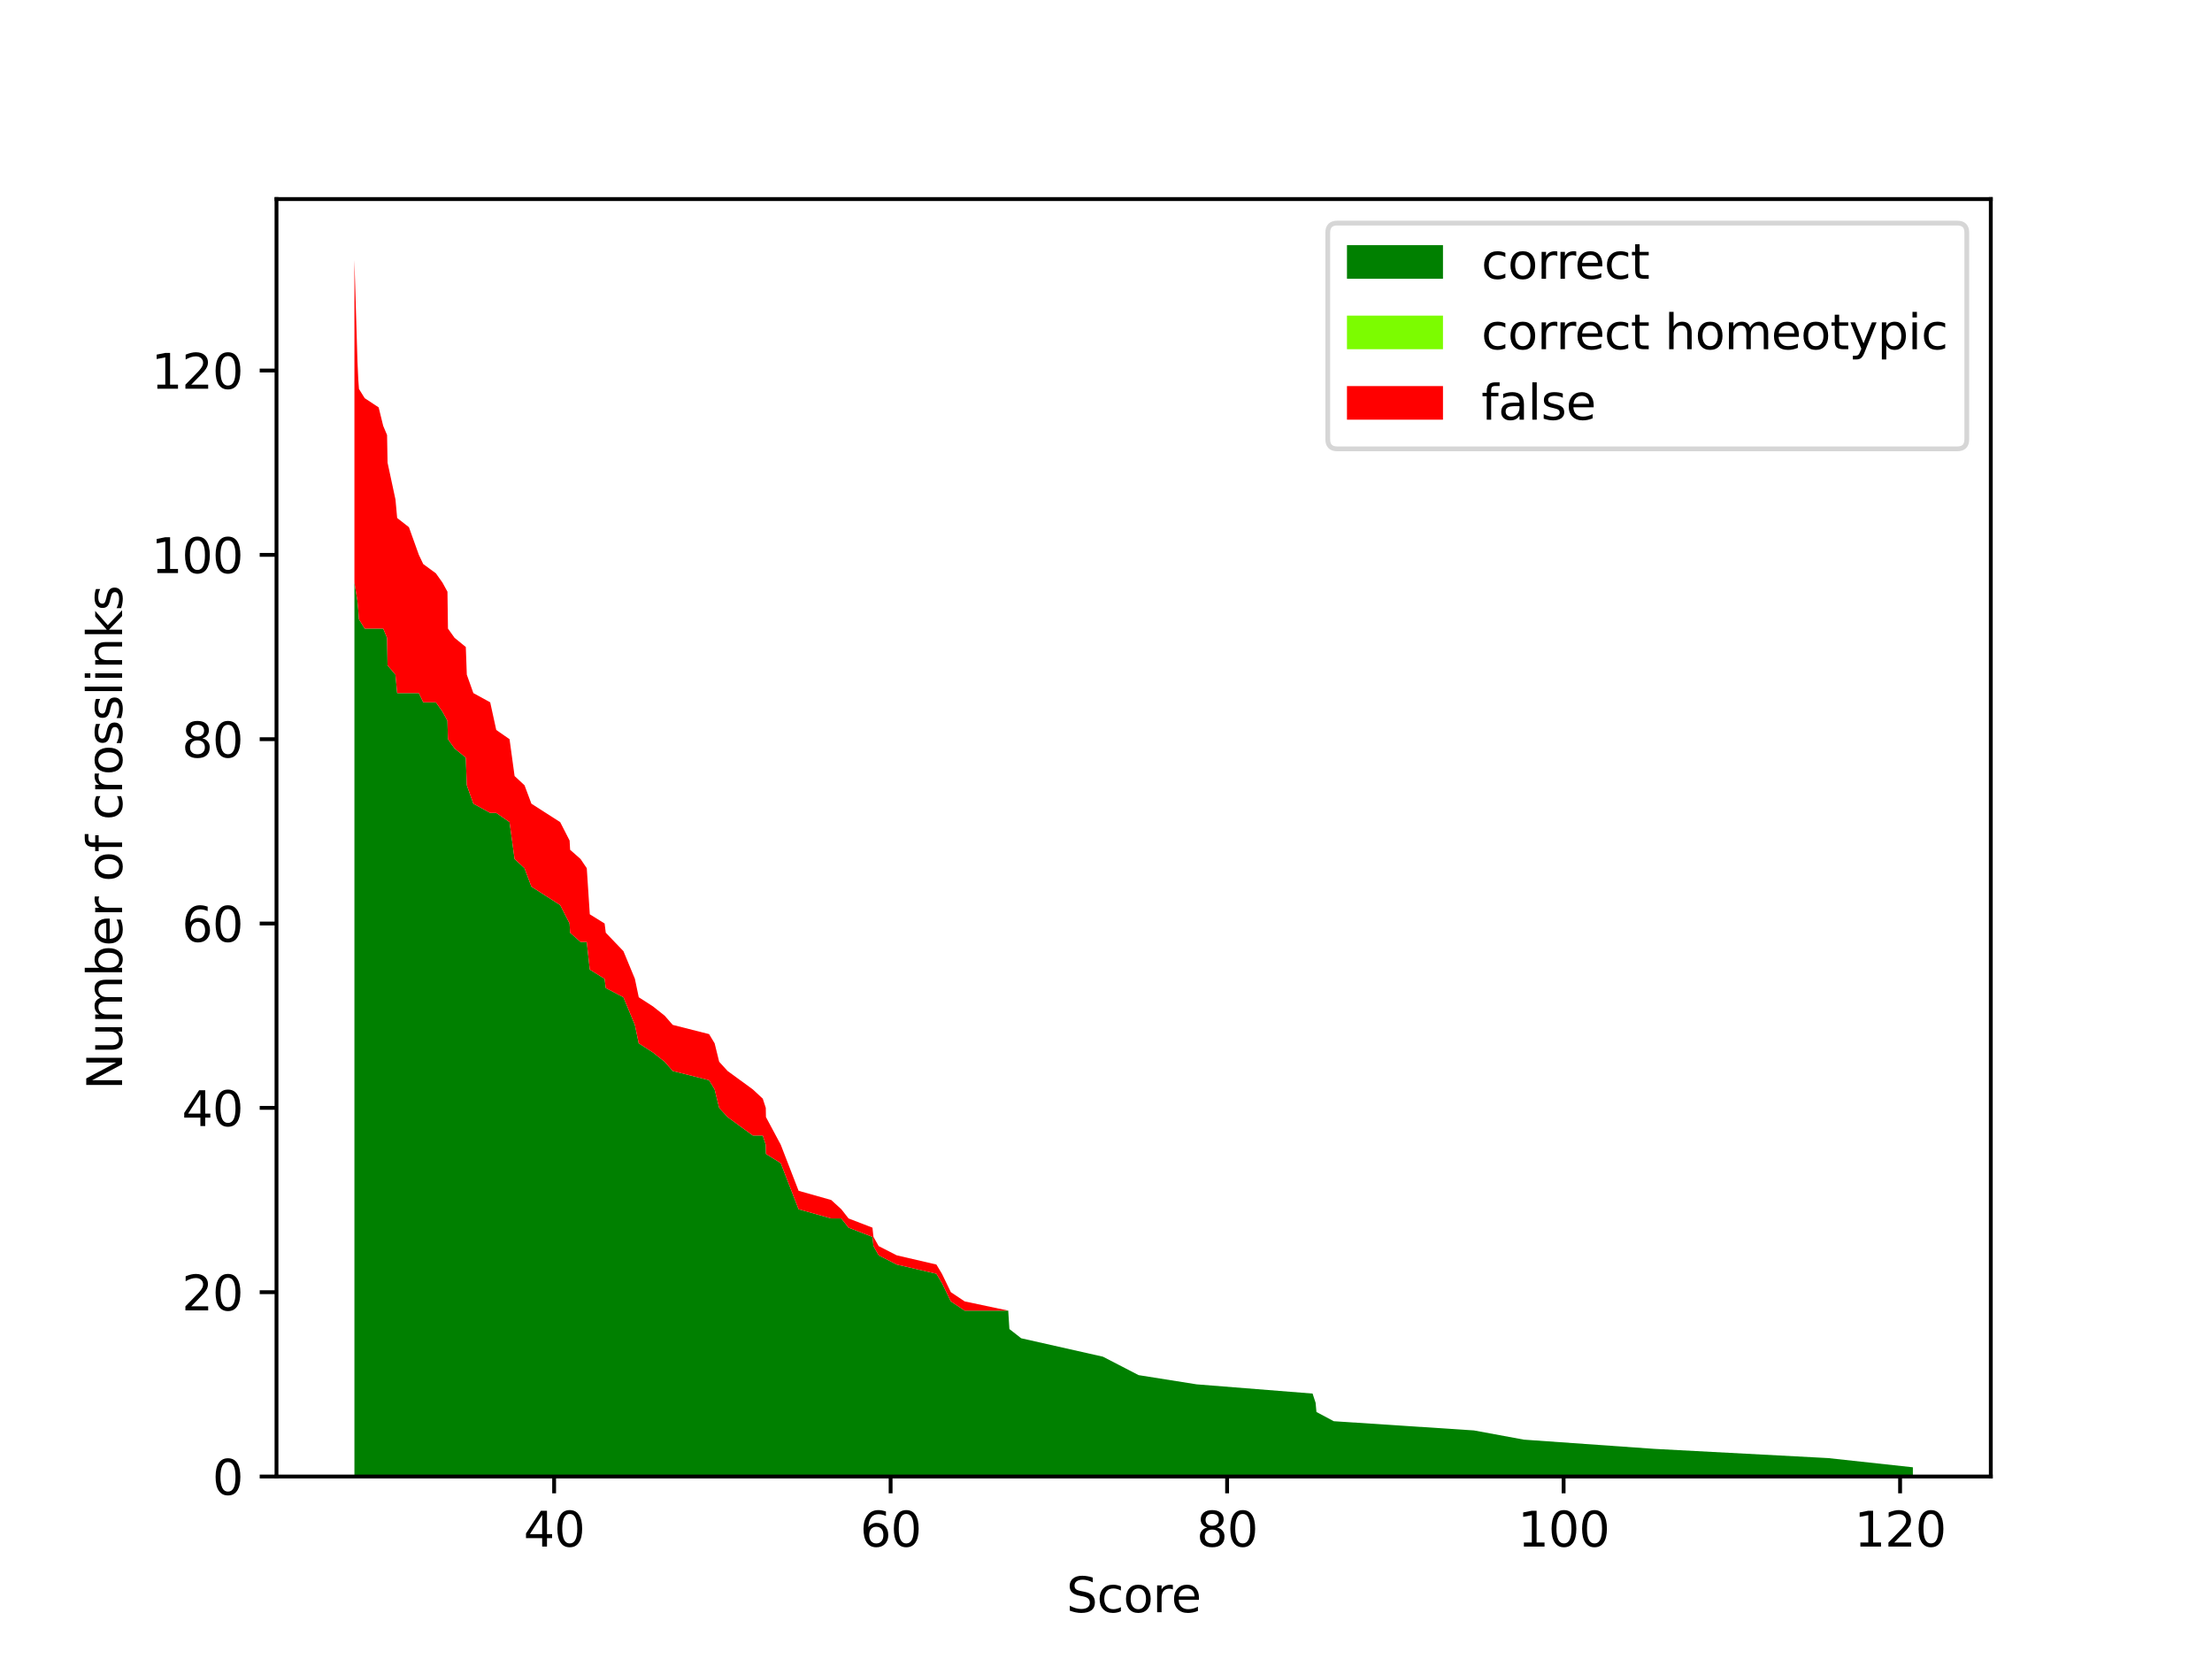 <?xml version="1.0" encoding="utf-8" standalone="no"?>
<!DOCTYPE svg PUBLIC "-//W3C//DTD SVG 1.1//EN"
  "http://www.w3.org/Graphics/SVG/1.1/DTD/svg11.dtd">
<svg xmlns:xlink="http://www.w3.org/1999/xlink" width="460.8pt" height="345.6pt" viewBox="0 0 460.8 345.6" xmlns="http://www.w3.org/2000/svg" version="1.1">
 <defs>
  <style type="text/css">*{stroke-linejoin: round; stroke-linecap: butt}</style>
 </defs>
 <g id="figure_1">
  <g id="patch_1">
   <path d="M 0 345.6 
L 460.8 345.6 
L 460.8 0 
L 0 0 
z
" style="fill: #ffffff"/>
  </g>
  <g id="axes_1">
   <g id="patch_2">
    <path d="M 57.6 307.584 
L 414.72 307.584 
L 414.72 41.472 
L 57.6 41.472 
z
" style="fill: #ffffff"/>
   </g>
   <g id="PolyCollection_1">
    <path d="M 73.833 121.344 
L 73.833 307.584 
L 74.464 307.584 
L 74.639 307.584 
L 74.779 307.584 
L 75.971 307.584 
L 78.88 307.584 
L 79.826 307.584 
L 80.632 307.584 
L 80.737 307.584 
L 82.385 307.584 
L 82.735 307.584 
L 85.188 307.584 
L 87.256 307.584 
L 88.168 307.584 
L 90.796 307.584 
L 92.163 307.584 
L 93.215 307.584 
L 93.32 307.584 
L 94.687 307.584 
L 97.035 307.584 
L 97.245 307.584 
L 98.612 307.584 
L 102.117 307.584 
L 103.379 307.584 
L 106.147 307.584 
L 107.199 307.584 
L 109.267 307.584 
L 110.704 307.584 
L 116.697 307.584 
L 118.66 307.584 
L 118.765 307.584 
L 120.938 307.584 
L 122.235 307.584 
L 122.866 307.584 
L 125.95 307.584 
L 126.195 307.584 
L 129.875 307.584 
L 132.259 307.584 
L 133.065 307.584 
L 136.044 307.584 
L 138.462 307.584 
L 140.145 307.584 
L 147.715 307.584 
L 148.872 307.584 
L 149.818 307.584 
L 151.57 307.584 
L 156.828 307.584 
L 158.896 307.584 
L 159.526 307.584 
L 159.561 307.584 
L 162.646 307.584 
L 166.361 307.584 
L 173.16 307.584 
L 175.263 307.584 
L 176.77 307.584 
L 181.747 307.584 
L 181.957 307.584 
L 183.044 307.584 
L 186.794 307.584 
L 195.066 307.584 
L 196.222 307.584 
L 198.08 307.584 
L 200.954 307.584 
L 210.031 307.584 
L 210.277 307.584 
L 212.73 307.584 
L 229.764 307.584 
L 237.194 307.584 
L 249.286 307.584 
L 273.434 307.584 
L 274.065 307.584 
L 274.24 307.584 
L 277.85 307.584 
L 307.046 307.584 
L 317.455 307.584 
L 344.618 307.584 
L 380.823 307.584 
L 398.487 307.584 
L 398.487 305.664 
L 398.487 305.664 
L 380.823 303.744 
L 344.618 301.824 
L 317.455 299.904 
L 307.046 297.984 
L 277.85 296.064 
L 274.24 294.144 
L 274.065 292.224 
L 273.434 290.304 
L 249.286 288.384 
L 237.194 286.464 
L 229.764 282.624 
L 212.73 278.784 
L 210.277 276.864 
L 210.031 273.024 
L 200.954 273.024 
L 198.08 271.104 
L 196.222 267.264 
L 195.066 265.344 
L 186.794 263.424 
L 183.044 261.504 
L 181.957 259.584 
L 181.747 257.664 
L 176.77 255.744 
L 175.263 253.824 
L 173.16 253.824 
L 166.361 251.904 
L 162.646 242.304 
L 159.561 240.384 
L 159.526 238.464 
L 158.896 236.544 
L 156.828 236.544 
L 151.57 232.704 
L 149.818 230.784 
L 148.872 226.944 
L 147.715 225.024 
L 140.145 223.104 
L 138.462 221.184 
L 136.044 219.264 
L 133.065 217.344 
L 132.259 213.504 
L 129.875 207.744 
L 126.195 205.824 
L 125.95 203.904 
L 122.866 201.984 
L 122.235 196.224 
L 120.938 196.224 
L 118.765 194.304 
L 118.66 192.384 
L 116.697 188.544 
L 110.704 184.704 
L 109.267 180.864 
L 107.199 178.944 
L 106.147 171.264 
L 103.379 169.344 
L 102.117 169.344 
L 98.612 167.424 
L 97.245 163.584 
L 97.035 157.824 
L 94.687 155.904 
L 93.32 153.984 
L 93.215 150.144 
L 92.163 148.224 
L 90.796 146.304 
L 88.168 146.304 
L 87.256 144.384 
L 85.188 144.384 
L 82.735 144.384 
L 82.385 140.544 
L 80.737 138.624 
L 80.632 132.864 
L 79.826 130.944 
L 78.88 130.944 
L 75.971 130.944 
L 74.779 129.024 
L 74.639 127.104 
L 74.464 125.184 
L 73.833 121.344 
z
" clip-path="url(#p1ad4b67ae3)" style="fill: #008000"/>
   </g>
   <g id="PolyCollection_2">
    <path d="M 73.833 121.344 
L 73.833 121.344 
L 74.464 125.184 
L 74.639 127.104 
L 74.779 129.024 
L 75.971 130.944 
L 78.88 130.944 
L 79.826 130.944 
L 80.632 132.864 
L 80.737 138.624 
L 82.385 140.544 
L 82.735 144.384 
L 85.188 144.384 
L 87.256 144.384 
L 88.168 146.304 
L 90.796 146.304 
L 92.163 148.224 
L 93.215 150.144 
L 93.32 153.984 
L 94.687 155.904 
L 97.035 157.824 
L 97.245 163.584 
L 98.612 167.424 
L 102.117 169.344 
L 103.379 169.344 
L 106.147 171.264 
L 107.199 178.944 
L 109.267 180.864 
L 110.704 184.704 
L 116.697 188.544 
L 118.66 192.384 
L 118.765 194.304 
L 120.938 196.224 
L 122.235 196.224 
L 122.866 201.984 
L 125.95 203.904 
L 126.195 205.824 
L 129.875 207.744 
L 132.259 213.504 
L 133.065 217.344 
L 136.044 219.264 
L 138.462 221.184 
L 140.145 223.104 
L 147.715 225.024 
L 148.872 226.944 
L 149.818 230.784 
L 151.57 232.704 
L 156.828 236.544 
L 158.896 236.544 
L 159.526 238.464 
L 159.561 240.384 
L 162.646 242.304 
L 166.361 251.904 
L 173.16 253.824 
L 175.263 253.824 
L 176.77 255.744 
L 181.747 257.664 
L 181.957 259.584 
L 183.044 261.504 
L 186.794 263.424 
L 195.066 265.344 
L 196.222 267.264 
L 198.08 271.104 
L 200.954 273.024 
L 210.031 273.024 
L 210.277 276.864 
L 212.73 278.784 
L 229.764 282.624 
L 237.194 286.464 
L 249.286 288.384 
L 273.434 290.304 
L 274.065 292.224 
L 274.24 294.144 
L 277.85 296.064 
L 307.046 297.984 
L 317.455 299.904 
L 344.618 301.824 
L 380.823 303.744 
L 398.487 305.664 
L 398.487 305.664 
L 398.487 305.664 
L 380.823 303.744 
L 344.618 301.824 
L 317.455 299.904 
L 307.046 297.984 
L 277.85 296.064 
L 274.24 294.144 
L 274.065 292.224 
L 273.434 290.304 
L 249.286 288.384 
L 237.194 286.464 
L 229.764 282.624 
L 212.73 278.784 
L 210.277 276.864 
L 210.031 273.024 
L 200.954 273.024 
L 198.08 271.104 
L 196.222 267.264 
L 195.066 265.344 
L 186.794 263.424 
L 183.044 261.504 
L 181.957 259.584 
L 181.747 257.664 
L 176.77 255.744 
L 175.263 253.824 
L 173.16 253.824 
L 166.361 251.904 
L 162.646 242.304 
L 159.561 240.384 
L 159.526 238.464 
L 158.896 236.544 
L 156.828 236.544 
L 151.57 232.704 
L 149.818 230.784 
L 148.872 226.944 
L 147.715 225.024 
L 140.145 223.104 
L 138.462 221.184 
L 136.044 219.264 
L 133.065 217.344 
L 132.259 213.504 
L 129.875 207.744 
L 126.195 205.824 
L 125.95 203.904 
L 122.866 201.984 
L 122.235 196.224 
L 120.938 196.224 
L 118.765 194.304 
L 118.66 192.384 
L 116.697 188.544 
L 110.704 184.704 
L 109.267 180.864 
L 107.199 178.944 
L 106.147 171.264 
L 103.379 169.344 
L 102.117 169.344 
L 98.612 167.424 
L 97.245 163.584 
L 97.035 157.824 
L 94.687 155.904 
L 93.32 153.984 
L 93.215 150.144 
L 92.163 148.224 
L 90.796 146.304 
L 88.168 146.304 
L 87.256 144.384 
L 85.188 144.384 
L 82.735 144.384 
L 82.385 140.544 
L 80.737 138.624 
L 80.632 132.864 
L 79.826 130.944 
L 78.88 130.944 
L 75.971 130.944 
L 74.779 129.024 
L 74.639 127.104 
L 74.464 125.184 
L 73.833 121.344 
z
" clip-path="url(#p1ad4b67ae3)" style="fill: #7cfc00"/>
   </g>
   <g id="PolyCollection_3">
    <path d="M 73.833 54.144 
L 73.833 121.344 
L 74.464 125.184 
L 74.639 127.104 
L 74.779 129.024 
L 75.971 130.944 
L 78.88 130.944 
L 79.826 130.944 
L 80.632 132.864 
L 80.737 138.624 
L 82.385 140.544 
L 82.735 144.384 
L 85.188 144.384 
L 87.256 144.384 
L 88.168 146.304 
L 90.796 146.304 
L 92.163 148.224 
L 93.215 150.144 
L 93.32 153.984 
L 94.687 155.904 
L 97.035 157.824 
L 97.245 163.584 
L 98.612 167.424 
L 102.117 169.344 
L 103.379 169.344 
L 106.147 171.264 
L 107.199 178.944 
L 109.267 180.864 
L 110.704 184.704 
L 116.697 188.544 
L 118.66 192.384 
L 118.765 194.304 
L 120.938 196.224 
L 122.235 196.224 
L 122.866 201.984 
L 125.95 203.904 
L 126.195 205.824 
L 129.875 207.744 
L 132.259 213.504 
L 133.065 217.344 
L 136.044 219.264 
L 138.462 221.184 
L 140.145 223.104 
L 147.715 225.024 
L 148.872 226.944 
L 149.818 230.784 
L 151.57 232.704 
L 156.828 236.544 
L 158.896 236.544 
L 159.526 238.464 
L 159.561 240.384 
L 162.646 242.304 
L 166.361 251.904 
L 173.16 253.824 
L 175.263 253.824 
L 176.77 255.744 
L 181.747 257.664 
L 181.957 259.584 
L 183.044 261.504 
L 186.794 263.424 
L 195.066 265.344 
L 196.222 267.264 
L 198.08 271.104 
L 200.954 273.024 
L 210.031 273.024 
L 210.277 276.864 
L 212.73 278.784 
L 229.764 282.624 
L 237.194 286.464 
L 249.286 288.384 
L 273.434 290.304 
L 274.065 292.224 
L 274.24 294.144 
L 277.85 296.064 
L 307.046 297.984 
L 317.455 299.904 
L 344.618 301.824 
L 380.823 303.744 
L 398.487 305.664 
L 398.487 305.664 
L 398.487 305.664 
L 380.823 303.744 
L 344.618 301.824 
L 317.455 299.904 
L 307.046 297.984 
L 277.85 296.064 
L 274.24 294.144 
L 274.065 292.224 
L 273.434 290.304 
L 249.286 288.384 
L 237.194 286.464 
L 229.764 282.624 
L 212.73 278.784 
L 210.277 276.864 
L 210.031 273.024 
L 200.954 271.104 
L 198.08 269.184 
L 196.222 265.344 
L 195.066 263.424 
L 186.794 261.504 
L 183.044 259.584 
L 181.957 257.664 
L 181.747 255.744 
L 176.77 253.824 
L 175.263 251.904 
L 173.16 249.984 
L 166.361 248.064 
L 162.646 238.464 
L 159.561 232.704 
L 159.526 230.784 
L 158.896 228.864 
L 156.828 226.944 
L 151.57 223.104 
L 149.818 221.184 
L 148.872 217.344 
L 147.715 215.424 
L 140.145 213.504 
L 138.462 211.584 
L 136.044 209.664 
L 133.065 207.744 
L 132.259 203.904 
L 129.875 198.144 
L 126.195 194.304 
L 125.95 192.384 
L 122.866 190.464 
L 122.235 180.864 
L 120.938 178.944 
L 118.765 177.024 
L 118.66 175.104 
L 116.697 171.264 
L 110.704 167.424 
L 109.267 163.584 
L 107.199 161.664 
L 106.147 153.984 
L 103.379 152.064 
L 102.117 146.304 
L 98.612 144.384 
L 97.245 140.544 
L 97.035 134.784 
L 94.687 132.864 
L 93.32 130.944 
L 93.215 123.264 
L 92.163 121.344 
L 90.796 119.424 
L 88.168 117.504 
L 87.256 115.584 
L 85.188 109.824 
L 82.735 107.904 
L 82.385 104.064 
L 80.737 96.384 
L 80.632 90.624 
L 79.826 88.704 
L 78.88 84.864 
L 75.971 82.944 
L 74.779 81.024 
L 74.639 79.104 
L 74.464 75.264 
L 73.833 54.144 
z
" clip-path="url(#p1ad4b67ae3)" style="fill: #ff0000"/>
   </g>
   <g id="matplotlib.axis_1">
    <g id="xtick_1">
     <g id="line2d_1">
      <defs>
       <path id="mb3394e6a6f" d="M 0 0 
L 0 3.5 
" style="stroke: #000000; stroke-width: 0.8"/>
      </defs>
      <g>
       <use xlink:href="#mb3394e6a6f" x="115.435" y="307.584" style="stroke: #000000; stroke-width: 0.8"/>
      </g>
     </g>
     <g id="text_1">
      <!-- 40 -->
      <g transform="translate(109.073 322.182) scale(0.1 -0.1)">
       <defs>
        <path id="DejaVuSans-34" d="M 2419 4116 
L 825 1625 
L 2419 1625 
L 2419 4116 
z
M 2253 4666 
L 3047 4666 
L 3047 1625 
L 3713 1625 
L 3713 1100 
L 3047 1100 
L 3047 0 
L 2419 0 
L 2419 1100 
L 313 1100 
L 313 1709 
L 2253 4666 
z
" transform="scale(0.016)"/>
        <path id="DejaVuSans-30" d="M 2034 4250 
Q 1547 4250 1301 3770 
Q 1056 3291 1056 2328 
Q 1056 1369 1301 889 
Q 1547 409 2034 409 
Q 2525 409 2770 889 
Q 3016 1369 3016 2328 
Q 3016 3291 2770 3770 
Q 2525 4250 2034 4250 
z
M 2034 4750 
Q 2819 4750 3233 4129 
Q 3647 3509 3647 2328 
Q 3647 1150 3233 529 
Q 2819 -91 2034 -91 
Q 1250 -91 836 529 
Q 422 1150 422 2328 
Q 422 3509 836 4129 
Q 1250 4750 2034 4750 
z
" transform="scale(0.016)"/>
       </defs>
       <use xlink:href="#DejaVuSans-34"/>
       <use xlink:href="#DejaVuSans-30" x="63.623"/>
      </g>
     </g>
    </g>
    <g id="xtick_2">
     <g id="line2d_2">
      <g>
       <use xlink:href="#mb3394e6a6f" x="185.532" y="307.584" style="stroke: #000000; stroke-width: 0.8"/>
      </g>
     </g>
     <g id="text_2">
      <!-- 60 -->
      <g transform="translate(179.17 322.182) scale(0.1 -0.1)">
       <defs>
        <path id="DejaVuSans-36" d="M 2113 2584 
Q 1688 2584 1439 2293 
Q 1191 2003 1191 1497 
Q 1191 994 1439 701 
Q 1688 409 2113 409 
Q 2538 409 2786 701 
Q 3034 994 3034 1497 
Q 3034 2003 2786 2293 
Q 2538 2584 2113 2584 
z
M 3366 4563 
L 3366 3988 
Q 3128 4100 2886 4159 
Q 2644 4219 2406 4219 
Q 1781 4219 1451 3797 
Q 1122 3375 1075 2522 
Q 1259 2794 1537 2939 
Q 1816 3084 2150 3084 
Q 2853 3084 3261 2657 
Q 3669 2231 3669 1497 
Q 3669 778 3244 343 
Q 2819 -91 2113 -91 
Q 1303 -91 875 529 
Q 447 1150 447 2328 
Q 447 3434 972 4092 
Q 1497 4750 2381 4750 
Q 2619 4750 2861 4703 
Q 3103 4656 3366 4563 
z
" transform="scale(0.016)"/>
       </defs>
       <use xlink:href="#DejaVuSans-36"/>
       <use xlink:href="#DejaVuSans-30" x="63.623"/>
      </g>
     </g>
    </g>
    <g id="xtick_3">
     <g id="line2d_3">
      <g>
       <use xlink:href="#mb3394e6a6f" x="255.629" y="307.584" style="stroke: #000000; stroke-width: 0.8"/>
      </g>
     </g>
     <g id="text_3">
      <!-- 80 -->
      <g transform="translate(249.267 322.182) scale(0.1 -0.1)">
       <defs>
        <path id="DejaVuSans-38" d="M 2034 2216 
Q 1584 2216 1326 1975 
Q 1069 1734 1069 1313 
Q 1069 891 1326 650 
Q 1584 409 2034 409 
Q 2484 409 2743 651 
Q 3003 894 3003 1313 
Q 3003 1734 2745 1975 
Q 2488 2216 2034 2216 
z
M 1403 2484 
Q 997 2584 770 2862 
Q 544 3141 544 3541 
Q 544 4100 942 4425 
Q 1341 4750 2034 4750 
Q 2731 4750 3128 4425 
Q 3525 4100 3525 3541 
Q 3525 3141 3298 2862 
Q 3072 2584 2669 2484 
Q 3125 2378 3379 2068 
Q 3634 1759 3634 1313 
Q 3634 634 3220 271 
Q 2806 -91 2034 -91 
Q 1263 -91 848 271 
Q 434 634 434 1313 
Q 434 1759 690 2068 
Q 947 2378 1403 2484 
z
M 1172 3481 
Q 1172 3119 1398 2916 
Q 1625 2713 2034 2713 
Q 2441 2713 2670 2916 
Q 2900 3119 2900 3481 
Q 2900 3844 2670 4047 
Q 2441 4250 2034 4250 
Q 1625 4250 1398 4047 
Q 1172 3844 1172 3481 
z
" transform="scale(0.016)"/>
       </defs>
       <use xlink:href="#DejaVuSans-38"/>
       <use xlink:href="#DejaVuSans-30" x="63.623"/>
      </g>
     </g>
    </g>
    <g id="xtick_4">
     <g id="line2d_4">
      <g>
       <use xlink:href="#mb3394e6a6f" x="325.727" y="307.584" style="stroke: #000000; stroke-width: 0.8"/>
      </g>
     </g>
     <g id="text_4">
      <!-- 100 -->
      <g transform="translate(316.183 322.182) scale(0.1 -0.1)">
       <defs>
        <path id="DejaVuSans-31" d="M 794 531 
L 1825 531 
L 1825 4091 
L 703 3866 
L 703 4441 
L 1819 4666 
L 2450 4666 
L 2450 531 
L 3481 531 
L 3481 0 
L 794 0 
L 794 531 
z
" transform="scale(0.016)"/>
       </defs>
       <use xlink:href="#DejaVuSans-31"/>
       <use xlink:href="#DejaVuSans-30" x="63.623"/>
       <use xlink:href="#DejaVuSans-30" x="127.246"/>
      </g>
     </g>
    </g>
    <g id="xtick_5">
     <g id="line2d_5">
      <g>
       <use xlink:href="#mb3394e6a6f" x="395.824" y="307.584" style="stroke: #000000; stroke-width: 0.8"/>
      </g>
     </g>
     <g id="text_5">
      <!-- 120 -->
      <g transform="translate(386.28 322.182) scale(0.1 -0.1)">
       <defs>
        <path id="DejaVuSans-32" d="M 1228 531 
L 3431 531 
L 3431 0 
L 469 0 
L 469 531 
Q 828 903 1448 1529 
Q 2069 2156 2228 2338 
Q 2531 2678 2651 2914 
Q 2772 3150 2772 3378 
Q 2772 3750 2511 3984 
Q 2250 4219 1831 4219 
Q 1534 4219 1204 4116 
Q 875 4013 500 3803 
L 500 4441 
Q 881 4594 1212 4672 
Q 1544 4750 1819 4750 
Q 2544 4750 2975 4387 
Q 3406 4025 3406 3419 
Q 3406 3131 3298 2873 
Q 3191 2616 2906 2266 
Q 2828 2175 2409 1742 
Q 1991 1309 1228 531 
z
" transform="scale(0.016)"/>
       </defs>
       <use xlink:href="#DejaVuSans-31"/>
       <use xlink:href="#DejaVuSans-32" x="63.623"/>
       <use xlink:href="#DejaVuSans-30" x="127.246"/>
      </g>
     </g>
    </g>
    <g id="text_6">
     <!-- Score -->
     <g transform="translate(222.158 335.861) scale(0.1 -0.1)">
      <defs>
       <path id="DejaVuSans-53" d="M 3425 4513 
L 3425 3897 
Q 3066 4069 2747 4153 
Q 2428 4238 2131 4238 
Q 1616 4238 1336 4038 
Q 1056 3838 1056 3469 
Q 1056 3159 1242 3001 
Q 1428 2844 1947 2747 
L 2328 2669 
Q 3034 2534 3370 2195 
Q 3706 1856 3706 1288 
Q 3706 609 3251 259 
Q 2797 -91 1919 -91 
Q 1588 -91 1214 -16 
Q 841 59 441 206 
L 441 856 
Q 825 641 1194 531 
Q 1563 422 1919 422 
Q 2459 422 2753 634 
Q 3047 847 3047 1241 
Q 3047 1584 2836 1778 
Q 2625 1972 2144 2069 
L 1759 2144 
Q 1053 2284 737 2584 
Q 422 2884 422 3419 
Q 422 4038 858 4394 
Q 1294 4750 2059 4750 
Q 2388 4750 2728 4690 
Q 3069 4631 3425 4513 
z
" transform="scale(0.016)"/>
       <path id="DejaVuSans-63" d="M 3122 3366 
L 3122 2828 
Q 2878 2963 2633 3030 
Q 2388 3097 2138 3097 
Q 1578 3097 1268 2742 
Q 959 2388 959 1747 
Q 959 1106 1268 751 
Q 1578 397 2138 397 
Q 2388 397 2633 464 
Q 2878 531 3122 666 
L 3122 134 
Q 2881 22 2623 -34 
Q 2366 -91 2075 -91 
Q 1284 -91 818 406 
Q 353 903 353 1747 
Q 353 2603 823 3093 
Q 1294 3584 2113 3584 
Q 2378 3584 2631 3529 
Q 2884 3475 3122 3366 
z
" transform="scale(0.016)"/>
       <path id="DejaVuSans-6f" d="M 1959 3097 
Q 1497 3097 1228 2736 
Q 959 2375 959 1747 
Q 959 1119 1226 758 
Q 1494 397 1959 397 
Q 2419 397 2687 759 
Q 2956 1122 2956 1747 
Q 2956 2369 2687 2733 
Q 2419 3097 1959 3097 
z
M 1959 3584 
Q 2709 3584 3137 3096 
Q 3566 2609 3566 1747 
Q 3566 888 3137 398 
Q 2709 -91 1959 -91 
Q 1206 -91 779 398 
Q 353 888 353 1747 
Q 353 2609 779 3096 
Q 1206 3584 1959 3584 
z
" transform="scale(0.016)"/>
       <path id="DejaVuSans-72" d="M 2631 2963 
Q 2534 3019 2420 3045 
Q 2306 3072 2169 3072 
Q 1681 3072 1420 2755 
Q 1159 2438 1159 1844 
L 1159 0 
L 581 0 
L 581 3500 
L 1159 3500 
L 1159 2956 
Q 1341 3275 1631 3429 
Q 1922 3584 2338 3584 
Q 2397 3584 2469 3576 
Q 2541 3569 2628 3553 
L 2631 2963 
z
" transform="scale(0.016)"/>
       <path id="DejaVuSans-65" d="M 3597 1894 
L 3597 1613 
L 953 1613 
Q 991 1019 1311 708 
Q 1631 397 2203 397 
Q 2534 397 2845 478 
Q 3156 559 3463 722 
L 3463 178 
Q 3153 47 2828 -22 
Q 2503 -91 2169 -91 
Q 1331 -91 842 396 
Q 353 884 353 1716 
Q 353 2575 817 3079 
Q 1281 3584 2069 3584 
Q 2775 3584 3186 3129 
Q 3597 2675 3597 1894 
z
M 3022 2063 
Q 3016 2534 2758 2815 
Q 2500 3097 2075 3097 
Q 1594 3097 1305 2825 
Q 1016 2553 972 2059 
L 3022 2063 
z
" transform="scale(0.016)"/>
      </defs>
      <use xlink:href="#DejaVuSans-53"/>
      <use xlink:href="#DejaVuSans-63" x="63.477"/>
      <use xlink:href="#DejaVuSans-6f" x="118.457"/>
      <use xlink:href="#DejaVuSans-72" x="179.639"/>
      <use xlink:href="#DejaVuSans-65" x="218.502"/>
     </g>
    </g>
   </g>
   <g id="matplotlib.axis_2">
    <g id="ytick_1">
     <g id="line2d_6">
      <defs>
       <path id="m240f9ba48a" d="M 0 0 
L -3.5 0 
" style="stroke: #000000; stroke-width: 0.8"/>
      </defs>
      <g>
       <use xlink:href="#m240f9ba48a" x="57.6" y="307.584" style="stroke: #000000; stroke-width: 0.8"/>
      </g>
     </g>
     <g id="text_7">
      <!-- 0 -->
      <g transform="translate(44.237 311.383) scale(0.1 -0.1)">
       <use xlink:href="#DejaVuSans-30"/>
      </g>
     </g>
    </g>
    <g id="ytick_2">
     <g id="line2d_7">
      <g>
       <use xlink:href="#m240f9ba48a" x="57.6" y="269.184" style="stroke: #000000; stroke-width: 0.8"/>
      </g>
     </g>
     <g id="text_8">
      <!-- 20 -->
      <g transform="translate(37.875 272.983) scale(0.1 -0.1)">
       <use xlink:href="#DejaVuSans-32"/>
       <use xlink:href="#DejaVuSans-30" x="63.623"/>
      </g>
     </g>
    </g>
    <g id="ytick_3">
     <g id="line2d_8">
      <g>
       <use xlink:href="#m240f9ba48a" x="57.6" y="230.784" style="stroke: #000000; stroke-width: 0.8"/>
      </g>
     </g>
     <g id="text_9">
      <!-- 40 -->
      <g transform="translate(37.875 234.583) scale(0.1 -0.1)">
       <use xlink:href="#DejaVuSans-34"/>
       <use xlink:href="#DejaVuSans-30" x="63.623"/>
      </g>
     </g>
    </g>
    <g id="ytick_4">
     <g id="line2d_9">
      <g>
       <use xlink:href="#m240f9ba48a" x="57.6" y="192.384" style="stroke: #000000; stroke-width: 0.8"/>
      </g>
     </g>
     <g id="text_10">
      <!-- 60 -->
      <g transform="translate(37.875 196.183) scale(0.1 -0.1)">
       <use xlink:href="#DejaVuSans-36"/>
       <use xlink:href="#DejaVuSans-30" x="63.623"/>
      </g>
     </g>
    </g>
    <g id="ytick_5">
     <g id="line2d_10">
      <g>
       <use xlink:href="#m240f9ba48a" x="57.6" y="153.984" style="stroke: #000000; stroke-width: 0.8"/>
      </g>
     </g>
     <g id="text_11">
      <!-- 80 -->
      <g transform="translate(37.875 157.783) scale(0.1 -0.1)">
       <use xlink:href="#DejaVuSans-38"/>
       <use xlink:href="#DejaVuSans-30" x="63.623"/>
      </g>
     </g>
    </g>
    <g id="ytick_6">
     <g id="line2d_11">
      <g>
       <use xlink:href="#m240f9ba48a" x="57.6" y="115.584" style="stroke: #000000; stroke-width: 0.8"/>
      </g>
     </g>
     <g id="text_12">
      <!-- 100 -->
      <g transform="translate(31.512 119.383) scale(0.1 -0.1)">
       <use xlink:href="#DejaVuSans-31"/>
       <use xlink:href="#DejaVuSans-30" x="63.623"/>
       <use xlink:href="#DejaVuSans-30" x="127.246"/>
      </g>
     </g>
    </g>
    <g id="ytick_7">
     <g id="line2d_12">
      <g>
       <use xlink:href="#m240f9ba48a" x="57.6" y="77.184" style="stroke: #000000; stroke-width: 0.8"/>
      </g>
     </g>
     <g id="text_13">
      <!-- 120 -->
      <g transform="translate(31.512 80.983) scale(0.1 -0.1)">
       <use xlink:href="#DejaVuSans-31"/>
       <use xlink:href="#DejaVuSans-32" x="63.623"/>
       <use xlink:href="#DejaVuSans-30" x="127.246"/>
      </g>
     </g>
    </g>
    <g id="text_14">
     <!-- Number of crosslinks -->
     <g transform="translate(25.433 227.019) rotate(-90) scale(0.1 -0.1)">
      <defs>
       <path id="DejaVuSans-4e" d="M 628 4666 
L 1478 4666 
L 3547 763 
L 3547 4666 
L 4159 4666 
L 4159 0 
L 3309 0 
L 1241 3903 
L 1241 0 
L 628 0 
L 628 4666 
z
" transform="scale(0.016)"/>
       <path id="DejaVuSans-75" d="M 544 1381 
L 544 3500 
L 1119 3500 
L 1119 1403 
Q 1119 906 1312 657 
Q 1506 409 1894 409 
Q 2359 409 2629 706 
Q 2900 1003 2900 1516 
L 2900 3500 
L 3475 3500 
L 3475 0 
L 2900 0 
L 2900 538 
Q 2691 219 2414 64 
Q 2138 -91 1772 -91 
Q 1169 -91 856 284 
Q 544 659 544 1381 
z
M 1991 3584 
L 1991 3584 
z
" transform="scale(0.016)"/>
       <path id="DejaVuSans-6d" d="M 3328 2828 
Q 3544 3216 3844 3400 
Q 4144 3584 4550 3584 
Q 5097 3584 5394 3201 
Q 5691 2819 5691 2113 
L 5691 0 
L 5113 0 
L 5113 2094 
Q 5113 2597 4934 2840 
Q 4756 3084 4391 3084 
Q 3944 3084 3684 2787 
Q 3425 2491 3425 1978 
L 3425 0 
L 2847 0 
L 2847 2094 
Q 2847 2600 2669 2842 
Q 2491 3084 2119 3084 
Q 1678 3084 1418 2786 
Q 1159 2488 1159 1978 
L 1159 0 
L 581 0 
L 581 3500 
L 1159 3500 
L 1159 2956 
Q 1356 3278 1631 3431 
Q 1906 3584 2284 3584 
Q 2666 3584 2933 3390 
Q 3200 3197 3328 2828 
z
" transform="scale(0.016)"/>
       <path id="DejaVuSans-62" d="M 3116 1747 
Q 3116 2381 2855 2742 
Q 2594 3103 2138 3103 
Q 1681 3103 1420 2742 
Q 1159 2381 1159 1747 
Q 1159 1113 1420 752 
Q 1681 391 2138 391 
Q 2594 391 2855 752 
Q 3116 1113 3116 1747 
z
M 1159 2969 
Q 1341 3281 1617 3432 
Q 1894 3584 2278 3584 
Q 2916 3584 3314 3078 
Q 3713 2572 3713 1747 
Q 3713 922 3314 415 
Q 2916 -91 2278 -91 
Q 1894 -91 1617 61 
Q 1341 213 1159 525 
L 1159 0 
L 581 0 
L 581 4863 
L 1159 4863 
L 1159 2969 
z
" transform="scale(0.016)"/>
       <path id="DejaVuSans-20" transform="scale(0.016)"/>
       <path id="DejaVuSans-66" d="M 2375 4863 
L 2375 4384 
L 1825 4384 
Q 1516 4384 1395 4259 
Q 1275 4134 1275 3809 
L 1275 3500 
L 2222 3500 
L 2222 3053 
L 1275 3053 
L 1275 0 
L 697 0 
L 697 3053 
L 147 3053 
L 147 3500 
L 697 3500 
L 697 3744 
Q 697 4328 969 4595 
Q 1241 4863 1831 4863 
L 2375 4863 
z
" transform="scale(0.016)"/>
       <path id="DejaVuSans-73" d="M 2834 3397 
L 2834 2853 
Q 2591 2978 2328 3040 
Q 2066 3103 1784 3103 
Q 1356 3103 1142 2972 
Q 928 2841 928 2578 
Q 928 2378 1081 2264 
Q 1234 2150 1697 2047 
L 1894 2003 
Q 2506 1872 2764 1633 
Q 3022 1394 3022 966 
Q 3022 478 2636 193 
Q 2250 -91 1575 -91 
Q 1294 -91 989 -36 
Q 684 19 347 128 
L 347 722 
Q 666 556 975 473 
Q 1284 391 1588 391 
Q 1994 391 2212 530 
Q 2431 669 2431 922 
Q 2431 1156 2273 1281 
Q 2116 1406 1581 1522 
L 1381 1569 
Q 847 1681 609 1914 
Q 372 2147 372 2553 
Q 372 3047 722 3315 
Q 1072 3584 1716 3584 
Q 2034 3584 2315 3537 
Q 2597 3491 2834 3397 
z
" transform="scale(0.016)"/>
       <path id="DejaVuSans-6c" d="M 603 4863 
L 1178 4863 
L 1178 0 
L 603 0 
L 603 4863 
z
" transform="scale(0.016)"/>
       <path id="DejaVuSans-69" d="M 603 3500 
L 1178 3500 
L 1178 0 
L 603 0 
L 603 3500 
z
M 603 4863 
L 1178 4863 
L 1178 4134 
L 603 4134 
L 603 4863 
z
" transform="scale(0.016)"/>
       <path id="DejaVuSans-6e" d="M 3513 2113 
L 3513 0 
L 2938 0 
L 2938 2094 
Q 2938 2591 2744 2837 
Q 2550 3084 2163 3084 
Q 1697 3084 1428 2787 
Q 1159 2491 1159 1978 
L 1159 0 
L 581 0 
L 581 3500 
L 1159 3500 
L 1159 2956 
Q 1366 3272 1645 3428 
Q 1925 3584 2291 3584 
Q 2894 3584 3203 3211 
Q 3513 2838 3513 2113 
z
" transform="scale(0.016)"/>
       <path id="DejaVuSans-6b" d="M 581 4863 
L 1159 4863 
L 1159 1991 
L 2875 3500 
L 3609 3500 
L 1753 1863 
L 3688 0 
L 2938 0 
L 1159 1709 
L 1159 0 
L 581 0 
L 581 4863 
z
" transform="scale(0.016)"/>
      </defs>
      <use xlink:href="#DejaVuSans-4e"/>
      <use xlink:href="#DejaVuSans-75" x="74.805"/>
      <use xlink:href="#DejaVuSans-6d" x="138.184"/>
      <use xlink:href="#DejaVuSans-62" x="235.596"/>
      <use xlink:href="#DejaVuSans-65" x="299.072"/>
      <use xlink:href="#DejaVuSans-72" x="360.596"/>
      <use xlink:href="#DejaVuSans-20" x="401.709"/>
      <use xlink:href="#DejaVuSans-6f" x="433.496"/>
      <use xlink:href="#DejaVuSans-66" x="494.678"/>
      <use xlink:href="#DejaVuSans-20" x="529.883"/>
      <use xlink:href="#DejaVuSans-63" x="561.67"/>
      <use xlink:href="#DejaVuSans-72" x="616.65"/>
      <use xlink:href="#DejaVuSans-6f" x="655.514"/>
      <use xlink:href="#DejaVuSans-73" x="716.695"/>
      <use xlink:href="#DejaVuSans-73" x="768.795"/>
      <use xlink:href="#DejaVuSans-6c" x="820.895"/>
      <use xlink:href="#DejaVuSans-69" x="848.678"/>
      <use xlink:href="#DejaVuSans-6e" x="876.461"/>
      <use xlink:href="#DejaVuSans-6b" x="939.84"/>
      <use xlink:href="#DejaVuSans-73" x="997.75"/>
     </g>
    </g>
   </g>
   <g id="patch_3">
    <path d="M 57.6 307.584 
L 57.6 41.472 
" style="fill: none; stroke: #000000; stroke-width: 0.8; stroke-linejoin: miter; stroke-linecap: square"/>
   </g>
   <g id="patch_4">
    <path d="M 414.72 307.584 
L 414.72 41.472 
" style="fill: none; stroke: #000000; stroke-width: 0.8; stroke-linejoin: miter; stroke-linecap: square"/>
   </g>
   <g id="patch_5">
    <path d="M 57.6 307.584 
L 414.72 307.584 
" style="fill: none; stroke: #000000; stroke-width: 0.8; stroke-linejoin: miter; stroke-linecap: square"/>
   </g>
   <g id="patch_6">
    <path d="M 57.6 41.472 
L 414.72 41.472 
" style="fill: none; stroke: #000000; stroke-width: 0.8; stroke-linejoin: miter; stroke-linecap: square"/>
   </g>
   <g id="legend_1">
    <g id="patch_7">
     <path d="M 278.598 93.506 
L 407.72 93.506 
Q 409.72 93.506 409.72 91.506 
L 409.72 48.472 
Q 409.72 46.472 407.72 46.472 
L 278.598 46.472 
Q 276.598 46.472 276.598 48.472 
L 276.598 91.506 
Q 276.598 93.506 278.598 93.506 
z
" style="fill: #ffffff; opacity: 0.8; stroke: #cccccc; stroke-linejoin: miter"/>
    </g>
    <g id="patch_8">
     <path d="M 280.598 58.07 
L 300.598 58.07 
L 300.598 51.07 
L 280.598 51.07 
z
" style="fill: #008000"/>
    </g>
    <g id="text_15">
     <!-- correct -->
     <g transform="translate(308.598 58.07) scale(0.1 -0.1)">
      <defs>
       <path id="DejaVuSans-74" d="M 1172 4494 
L 1172 3500 
L 2356 3500 
L 2356 3053 
L 1172 3053 
L 1172 1153 
Q 1172 725 1289 603 
Q 1406 481 1766 481 
L 2356 481 
L 2356 0 
L 1766 0 
Q 1100 0 847 248 
Q 594 497 594 1153 
L 594 3053 
L 172 3053 
L 172 3500 
L 594 3500 
L 594 4494 
L 1172 4494 
z
" transform="scale(0.016)"/>
      </defs>
      <use xlink:href="#DejaVuSans-63"/>
      <use xlink:href="#DejaVuSans-6f" x="54.98"/>
      <use xlink:href="#DejaVuSans-72" x="116.162"/>
      <use xlink:href="#DejaVuSans-72" x="155.525"/>
      <use xlink:href="#DejaVuSans-65" x="194.389"/>
      <use xlink:href="#DejaVuSans-63" x="255.912"/>
      <use xlink:href="#DejaVuSans-74" x="310.893"/>
     </g>
    </g>
    <g id="patch_9">
     <path d="M 280.598 72.749 
L 300.598 72.749 
L 300.598 65.749 
L 280.598 65.749 
z
" style="fill: #7cfc00"/>
    </g>
    <g id="text_16">
     <!-- correct homeotypic -->
     <g transform="translate(308.598 72.749) scale(0.1 -0.1)">
      <defs>
       <path id="DejaVuSans-68" d="M 3513 2113 
L 3513 0 
L 2938 0 
L 2938 2094 
Q 2938 2591 2744 2837 
Q 2550 3084 2163 3084 
Q 1697 3084 1428 2787 
Q 1159 2491 1159 1978 
L 1159 0 
L 581 0 
L 581 4863 
L 1159 4863 
L 1159 2956 
Q 1366 3272 1645 3428 
Q 1925 3584 2291 3584 
Q 2894 3584 3203 3211 
Q 3513 2838 3513 2113 
z
" transform="scale(0.016)"/>
       <path id="DejaVuSans-79" d="M 2059 -325 
Q 1816 -950 1584 -1140 
Q 1353 -1331 966 -1331 
L 506 -1331 
L 506 -850 
L 844 -850 
Q 1081 -850 1212 -737 
Q 1344 -625 1503 -206 
L 1606 56 
L 191 3500 
L 800 3500 
L 1894 763 
L 2988 3500 
L 3597 3500 
L 2059 -325 
z
" transform="scale(0.016)"/>
       <path id="DejaVuSans-70" d="M 1159 525 
L 1159 -1331 
L 581 -1331 
L 581 3500 
L 1159 3500 
L 1159 2969 
Q 1341 3281 1617 3432 
Q 1894 3584 2278 3584 
Q 2916 3584 3314 3078 
Q 3713 2572 3713 1747 
Q 3713 922 3314 415 
Q 2916 -91 2278 -91 
Q 1894 -91 1617 61 
Q 1341 213 1159 525 
z
M 3116 1747 
Q 3116 2381 2855 2742 
Q 2594 3103 2138 3103 
Q 1681 3103 1420 2742 
Q 1159 2381 1159 1747 
Q 1159 1113 1420 752 
Q 1681 391 2138 391 
Q 2594 391 2855 752 
Q 3116 1113 3116 1747 
z
" transform="scale(0.016)"/>
      </defs>
      <use xlink:href="#DejaVuSans-63"/>
      <use xlink:href="#DejaVuSans-6f" x="54.98"/>
      <use xlink:href="#DejaVuSans-72" x="116.162"/>
      <use xlink:href="#DejaVuSans-72" x="155.525"/>
      <use xlink:href="#DejaVuSans-65" x="194.389"/>
      <use xlink:href="#DejaVuSans-63" x="255.912"/>
      <use xlink:href="#DejaVuSans-74" x="310.893"/>
      <use xlink:href="#DejaVuSans-20" x="350.102"/>
      <use xlink:href="#DejaVuSans-68" x="381.889"/>
      <use xlink:href="#DejaVuSans-6f" x="445.268"/>
      <use xlink:href="#DejaVuSans-6d" x="506.449"/>
      <use xlink:href="#DejaVuSans-65" x="603.861"/>
      <use xlink:href="#DejaVuSans-6f" x="665.385"/>
      <use xlink:href="#DejaVuSans-74" x="726.566"/>
      <use xlink:href="#DejaVuSans-79" x="765.775"/>
      <use xlink:href="#DejaVuSans-70" x="824.955"/>
      <use xlink:href="#DejaVuSans-69" x="888.432"/>
      <use xlink:href="#DejaVuSans-63" x="916.215"/>
     </g>
    </g>
    <g id="patch_10">
     <path d="M 280.598 87.427 
L 300.598 87.427 
L 300.598 80.427 
L 280.598 80.427 
z
" style="fill: #ff0000"/>
    </g>
    <g id="text_17">
     <!-- false -->
     <g transform="translate(308.598 87.427) scale(0.1 -0.1)">
      <defs>
       <path id="DejaVuSans-61" d="M 2194 1759 
Q 1497 1759 1228 1600 
Q 959 1441 959 1056 
Q 959 750 1161 570 
Q 1363 391 1709 391 
Q 2188 391 2477 730 
Q 2766 1069 2766 1631 
L 2766 1759 
L 2194 1759 
z
M 3341 1997 
L 3341 0 
L 2766 0 
L 2766 531 
Q 2569 213 2275 61 
Q 1981 -91 1556 -91 
Q 1019 -91 701 211 
Q 384 513 384 1019 
Q 384 1609 779 1909 
Q 1175 2209 1959 2209 
L 2766 2209 
L 2766 2266 
Q 2766 2663 2505 2880 
Q 2244 3097 1772 3097 
Q 1472 3097 1187 3025 
Q 903 2953 641 2809 
L 641 3341 
Q 956 3463 1253 3523 
Q 1550 3584 1831 3584 
Q 2591 3584 2966 3190 
Q 3341 2797 3341 1997 
z
" transform="scale(0.016)"/>
      </defs>
      <use xlink:href="#DejaVuSans-66"/>
      <use xlink:href="#DejaVuSans-61" x="35.205"/>
      <use xlink:href="#DejaVuSans-6c" x="96.484"/>
      <use xlink:href="#DejaVuSans-73" x="124.268"/>
      <use xlink:href="#DejaVuSans-65" x="176.367"/>
     </g>
    </g>
   </g>
  </g>
 </g>
 <defs>
  <clipPath id="p1ad4b67ae3">
   <rect x="57.6" y="41.472" width="357.12" height="266.112"/>
  </clipPath>
 </defs>
</svg>
